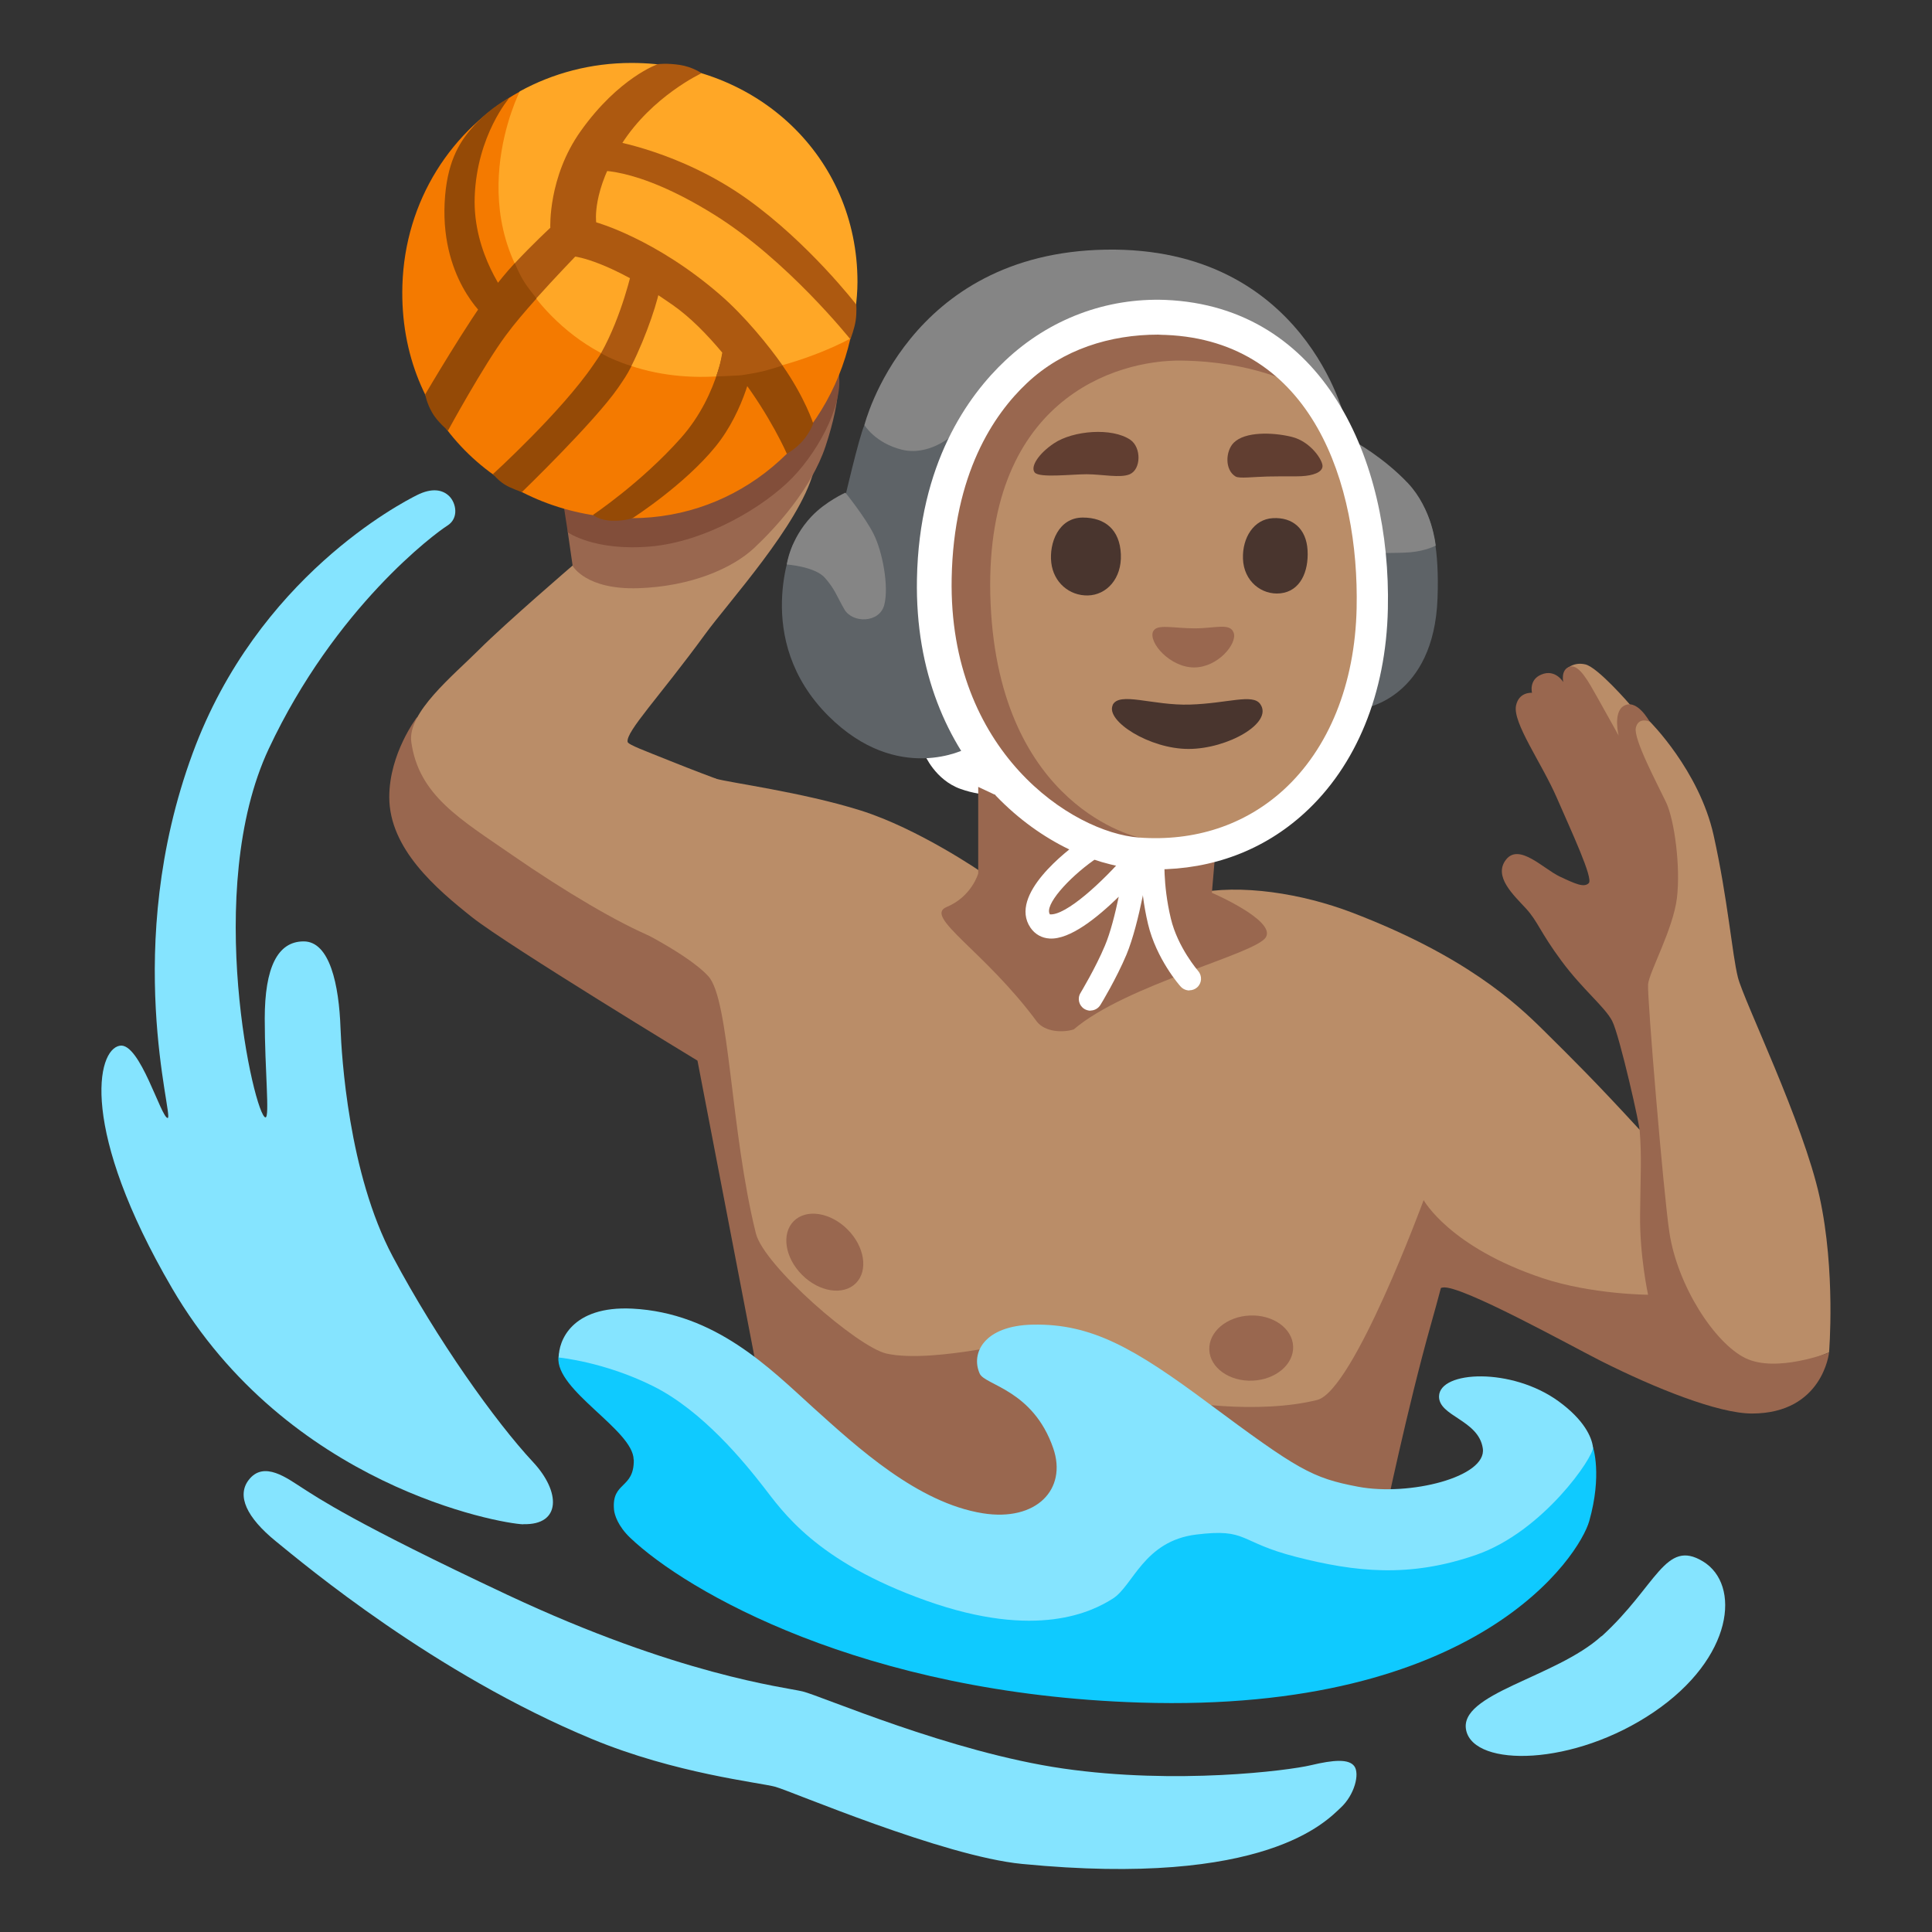 <?xml version="1.0" encoding="utf-8"?>
<!-- Generator: Adobe Illustrator 26.3.1, SVG Export Plug-In . SVG Version: 6.00 Build 0)  -->
<svg version="1.1" id="a" xmlns="http://www.w3.org/2000/svg" xmlns:xlink="http://www.w3.org/1999/xlink" x="0px" y="0px"
	 viewBox="0 0 128 128" style="enable-background:new 0 0 128 128;" xml:space="preserve">
<rect x="0" y="0" width="128" height="128" fill="#333333" stroke="none"/>
<ellipse style="fill:#99674F;" cx="76.37" cy="38.86" rx="14.59" ry="17.71"/>
<path style="fill:#99674F;" d="M36.87,50.59l-9.25-3.06c0,0-1.83,2.38-1.83,5.28c0,3.43,3.13,6.09,5.5,7.97
	c2.38,1.88,14.92,9.49,14.92,9.49L51.16,96l17.14,10.64l20.28-3.17L86.04,75.1L36.87,50.59L36.87,50.59z"/>
<path style="fill:#BA8D68;" d="M43.25,37.03l-5.27,0.4c0,0-4.48,3.85-6.23,5.6s-4.77,4.18-4.5,6.13c0.49,3.54,3.26,5.12,6.7,7.5
	s7.03,4.51,9.34,5.45s4.15-10.52,4.15-10.52s-1.54-0.57-3.1-1.2s-2.73-1.05-2.76-1.24c-0.11-0.69,2.08-2.95,5.12-7.11
	c1.56-2.15,6.24-7.26,7.19-10.76c0.59-2.18-10.62,5.76-10.62,5.76L43.25,37.03z"/>
<path style="fill:#99674F;" d="M37.68,30.77l-0.06,4.5l0.32,2.22c0,0,0.87,1.6,4.37,1.48s6.22-1.33,7.64-2.65
	c1.43-1.34,3.8-3.92,4.74-6.74c0.56-1.67,0.81-3.06,0.81-3.63s-6.25-2.94-6.25-2.94l-11.57,7.75L37.68,30.77z"/>
<path style="fill:#824E3A;" d="M37.31,33.27l0.31,2c0,0,1.75,1.25,5.44,0.94s7.57-2.63,9.44-4.56c1.88-1.94,3.56-5.25,3-7.19
	S37.31,33.28,37.31,33.27L37.31,33.27z"/>
<path style="fill:#99674F;" d="M76.38,70.88l4.76,30.29l10.59-0.63c0,0,1.52-7.29,3.06-12.75c0.93-3.29,1.76-6.59,2.06-8.74
	c0.43-3.1-20.48-8.17-20.48-8.17L76.38,70.88z"/>
<path style="fill:#BA8D68;" d="M104.53,47.43l-0.8-3.06c0,0,0.48-0.55,1.31-0.35s2.94,2.65,2.94,2.65l1.32,1.13
	c0,0,3.27,3.24,4.23,7.53c0.95,4.28,1.22,7.86,1.61,9.42s4.33,9.61,5.41,14.54s0.63,10.31,0.63,10.31l-4.53,1.8l-7.05-5.28
	l-0.39-11.9l-1.9-11.08L104.53,47.43z"/>
<path style="fill:#99674F;" d="M88.5,89.96c0,0,2.93-8.94,4.98-12.46s13.7-4.01,13.7-4.01s1.31,1.31,1.43,1.37s-1.31-6.28-1.8-7.22
	s-1.93-2.05-3.36-3.98c-1.43-1.93-1.56-2.61-2.36-3.48s-2.18-2.12-1.31-3.23s2.49,0.62,3.55,1.12s1.62,0.75,1.93,0.44
	s-1.12-3.36-2.12-5.66s-2.93-4.96-2.7-6.1c0.19-0.93,1.06-0.85,1.06-0.85s-0.23-0.86,0.62-1.21c0.93-0.39,1.45,0.5,1.45,0.5
	s-0.19-0.83,0.43-1.02s1.26,1.03,1.82,2.02s1.42,2.55,1.42,2.55s-0.37-1.48,0.29-1.94c0.89-0.61,1.76,1.01,1.76,1.01
	s-0.73-0.34-0.91,0.4s1.44,3.76,2,4.94s0.97,4.29,0.72,6.35s-1.84,4.91-1.91,5.71s1.02,13.87,1.41,16.43
	c0.53,3.53,2.99,7.34,5.04,8.34s5.54-0.37,5.54-0.37s-0.42,4.03-5.1,4.04c-2.24,0-6.41-1.67-10.01-3.48
	c-1.98-1-9.31-5.07-10.48-4.87c-2.13,0.37-7.1,4.67-7.1,4.67L88.5,89.96z"/>
<path style="fill:#BA8D68;" d="M102.24,68.24c-1.78-1.76-5.14-4.91-12.69-7.79c-3.26-1.24-7.34-1.92-10.49-1.24
	c-0.66,0.14-13.99-1.4-13.99-1.4S60.86,54.9,57,53.69s-8.71-1.84-9.57-2.1c-0.48-0.15-3.72,2.08-4.73,4.04c-1.45,2.83-2,5.2-2,5.2
	s4.68,2.15,6.23,3.85c1.42,1.56,1.45,10.2,3.15,17.04c0.53,2.13,6.75,7.54,8.66,7.96c3.12,0.69,9.97-1.07,9.97-1.07
	s5.89,2.9,7.98,3.83c1.17,0.52,6.71,1.28,10.58,0.31c2.41-0.61,7.05-13.24,7.05-13.24s1.7,3.11,7.88,5.17
	c3.24,1.08,6.99,1.1,6.99,1.1s-0.56-2.56-0.53-5.27c0.02-2.57,0.12-3.82-0.03-5.66c-3.02-3.28-4.36-4.6-6.38-6.6L102.24,68.24z"/>
<path style="fill:#FFFFFF;" d="M61.26,49.99c0,0,0.69,1.68,2.38,2.28s2.77,0.3,2.77,0.3l-2.58-3.86L61.25,50L61.26,49.99z"/>
<path style="fill:#5E6367;" d="M90.39,46.92c0,0,4.61-0.69,4.85-7.28c0.25-6.59-1.93-6.99-1.93-6.99l-2.33,2.82L90.39,46.92
	L90.39,46.92z"/>
<g>
	<path style="fill:#F47A00;" d="M56.34,22.43c-1.54,6.8-7.39,11.9-14.5,11.9c-8.27,0-15.46-6.19-15.18-15.43
		c0.17-5.61,3.26-10.35,7.79-12.84l21.9,16.38L56.34,22.43z"/>
	<path style="fill:#FFA726;" d="M56.34,22.44c0.25-1.12,0.47-2.59,0.47-3.76c0-8.33-6.7-14.51-14.97-14.51
		c-2.69,0-5.21,0.68-7.4,1.88c0,0-4.28,8.4,2.06,14.84c8.03,8.17,19.84,1.54,19.84,1.54V22.44z"/>
	<path style="fill:#954A06;" d="M48.04,22.42c0,0-0.3,3.64-2.93,6.6s-5.82,5.09-5.82,5.09s0.39,0.37,1.27,0.39s1.36-0.18,1.36-0.18
		s3.41-2.18,5.49-4.74c1.96-2.41,2.57-5.64,2.45-5.6C49.86,23.98,48.04,22.42,48.04,22.42z"/>
	<path style="fill:#AD5910;" d="M51.71,25.32l0.13-1.12c-0.91-1.3-2.51-3.27-4.13-4.67c-4.29-3.72-8.21-4.8-8.21-4.8
		s-0.31-2.07,1.7-5.21c2.01-3.15,5.28-4.67,5.28-4.67s-0.59-0.42-1.45-0.55s-1.45-0.05-1.45-0.05s-2.59,0.89-5.11,4.44
		c-2.17,3.05-2.01,6.4-2.01,6.4s-1.2,1.11-2.37,2.37l-0.07,1.86l1.52,0.44c1.21-1.35,2.57-2.76,2.57-2.76s2.27,0.26,6.45,3.2
		c1.19,0.83,2.3,1.98,3.29,3.16c0,0-0.05,0.32-0.12,0.65s-0.28,0.93-0.28,0.93s0.95-0.03,1.57-0.07L51.71,25.32L51.71,25.32z"/>
	<path style="fill:#954A06;" d="M51.84,24.21c1.5,2.15,2.04,3.85,2.04,3.85s-0.21,0.59-0.7,1.15s-1.05,0.85-1.05,0.85
		s-1.08-2.49-3.14-5.18c0,0,0.76-0.11,1.37-0.24s1.49-0.43,1.49-0.43H51.84z"/>
	<path style="fill:#954A06;" d="M34.09,17.45c-0.58,0.62-1,1.16-1.56,1.87c-1.44,1.84-4.36,6.81-4.36,6.81s0.1,0.6,0.48,1.24
		c0.33,0.57,1.03,1.16,1.03,1.16s2.34-4.3,3.84-6.32c0.6-0.81,1.22-1.53,2.03-2.44c0,0-0.58-0.69-0.89-1.21s-0.55-1.12-0.55-1.12
		L34.09,17.45z"/>
	<path style="fill:#954A06;" d="M32.16,21.01c0,0-3.13-2.63-2.67-8.05c0.21-2.44,1.04-3.67,1.91-4.63c1.15-1.27,2.35-1.85,2.35-1.85
		s-2.15,2.47-2.3,6.55c-0.14,3.83,2.23,6.72,2.23,6.72L32.16,21.01z"/>
	<path style="fill:#AD5910;" d="M39.32,11.32c0,0,2.6-0.45,7.98,2.89c4.85,3.01,9.04,8.27,9.04,8.27s0.27-0.69,0.35-1.24
		s0.04-1.06,0.04-1.06s-3.13-4.07-7.25-7.01c-4.41-3.14-9.02-3.86-9.02-3.86l-1.15,2L39.32,11.32z"/>
	<path style="fill:#AD5910;" d="M41.83,24.25c1.02-2.02,1.85-4.57,1.91-5.36c0.07-1.04-1.86-1.04-1.86-1.04s-0.66,3.05-2.06,5.55
		l0.64,1.14C40.46,24.54,41.83,24.25,41.83,24.25z"/>
	<path style="fill:#954A06;" d="M39.82,23.4c-0.17,0.3-0.31,0.47-0.5,0.76c-2.12,3.12-6.66,7.25-6.66,7.25s0.32,0.4,0.76,0.68
		c0.44,0.28,1.16,0.51,1.16,0.51s4.82-4.66,6.38-6.92c0.36-0.53,0.57-0.82,0.88-1.43c0,0-0.43-0.12-1.08-0.39S39.83,23.4,39.82,23.4
		L39.82,23.4z"/>
</g>
<path style="fill:#85E4FF;" d="M106.1,108.4c-3.03,2.75-9.51,3.8-8.96,6.25s7.13,2.38,12.43-1.22s5.77-8.45,3.26-9.98
	s-3.06,1.63-6.72,4.96L106.1,108.4z"/>
<path style="fill:#85E4FF;" d="M16.47,98.06c-0.79,1.04-0.14,2.47,1.8,4.05s10.51,8.77,20.94,13.1c5.54,2.3,11.1,2.88,12.16,3.17
	s11.11,4.6,16.34,5.11c16.19,1.58,20.18-2.86,21.11-3.72s1.27-2.25,0.91-2.75s-1.37-0.43-2.88-0.07s-8.92,1.3-16.41,0.22
	s-16.05-4.82-17.27-5.11s-8.21-1.07-19.58-6.41c-10.17-4.78-12.52-6.41-13.53-7.05S17.48,96.73,16.47,98.06L16.47,98.06z"/>
<path style="fill:#85E4FF;" d="M34.67,100.98c2.52,0.07,2.48-2.15,0.65-4.11c-2.5-2.68-6.36-8.1-9.3-13.62s-3.39-13.33-3.46-15.13
	c-0.1-2.87-0.71-5.75-2.44-5.75s-2.58,1.73-2.58,5.12s0.34,6.54,0.05,6.54c-0.72,0-4.18-15.06,0.22-24.43s11.02-14.27,11.82-14.77
	s0.58-1.51,0.14-1.95s-1.15-0.58-2.16-0.07s-10.55,5.43-14.84,17.08c-4.76,12.9-1.22,24.18-1.66,24.18s-1.84-5.02-3.17-4.79
	c-1.55,0.26-2.67,5.57,3.46,16.07c7.65,13.1,21.72,15.59,23.27,15.64V100.98z"/>
<g>
	<path style="fill:#0FCAFF;" d="M41.99,96.71c0.03,1.96-1.48,1.43-1.31,3.31c0.03,0.34,0.26,1.09,1.08,1.87
		c3.7,3.52,15.39,10.33,33.77,10.91c22.45,0.71,29.12-9.77,29.76-12.02c0.87-3.07,0.25-4.9,0.25-4.9l-11.66,5.83L77.5,99.1
		l-6.64,4.87l-13.56-2.26L45.79,91.26l-7.56-2.05c0,0-1.12-0.36-1.23,0.7c-0.22,2.2,4.95,4.83,4.98,6.79L41.99,96.71z"/>
	<path style="fill:#85E4FF;" d="M37.02,89.95c-0.02-1.1,0.85-3.45,4.87-3.25c5.51,0.28,9.11,3.95,12,6.57
		c2.9,2.61,6.9,6.3,11.23,6.99c3.53,0.56,5.6-1.58,4.66-4.31c-1.34-3.88-4.52-4.17-4.87-4.94c-0.61-1.35,0.28-3.19,3.53-3.25
		c3.88-0.07,6.71,1.55,11.65,5.23c5.9,4.38,6.82,4.93,9.89,5.51c3.39,0.64,8.54-0.64,8.26-2.54s-2.94-2.12-2.9-3.46
		c0.05-1.69,4.81-1.92,7.92,0.34c1.69,1.23,2.2,2.37,2.28,3.05c0.07,0.6-3.28,5.57-7.73,7.12c-4.45,1.55-8.05,1.13-11.93,0.14
		s-3.18-1.91-6.64-1.48s-4.17,3.39-5.51,4.24s-5.01,2.75-12.36,0.14c-7.34-2.61-9.53-5.93-10.8-7.56s-4.02-5.01-7.27-6.64
		s-6.28-1.91-6.28-1.91L37.02,89.95z"/>
</g>
<g>
	
		<ellipse transform="matrix(0.707 -0.707 0.707 0.707 -42.652 62.951)" style="fill:#99674F;" cx="54.66" cy="82.96" rx="2.13" ry="2.91"/>
	
		<ellipse transform="matrix(0.999 -0.042 0.042 0.999 -3.711 3.597)" style="fill:#99674F;" cx="82.94" cy="89.29" rx="2.78" ry="2.16"/>
</g>
<path style="fill:#BA8D68;" d="M78.3,23.89C73.95,23.82,65.04,26.47,65.63,40c0.6,13.56,9.83,15.48,9.83,15.48l2.24,0.78l7.87-2.77
	l3.82-5.55l1.8-8.54l-2.1-9.59l-3.37-4.35C85.72,25.46,83.02,23.96,78.3,23.89z"/>
<g>
	<path style="fill:#49352E;" d="M71.74,34.29c-1.61,0-2.24,1.68-2.09,2.99s1.2,2.2,2.43,2.17s2.25-1.11,2.18-2.73
		S73.22,34.29,71.74,34.29L71.74,34.29z"/>
	<path style="fill:#49352E;" d="M84.32,34.33c-1.24,0.07-2.02,1.28-1.97,2.69c0.05,1.49,1.24,2.42,2.48,2.29
		c1.31-0.14,1.88-1.42,1.8-2.85S85.64,34.25,84.32,34.33L84.32,34.33z"/>
</g>
<path style="fill:#99674F;" d="M76.4,41.82c-0.34,0.74,1.12,2.4,2.71,2.4s2.86-1.58,2.63-2.28s-1.2-0.31-2.59-0.31
	s-2.51-0.31-2.74,0.19H76.4z"/>
<path style="fill:#49352E;" d="M73.72,46.72c-0.48,1.04,2.43,2.9,5.02,2.9s5.65-1.73,4.75-2.98c-0.5-0.7-2.16-0.04-4.64,0.04
	s-4.71-0.89-5.14,0.04L73.72,46.72z"/>
<g>
	<path style="fill:#613E31;" d="M81.74,29.33c-0.55,0.55-0.61,1.8,0.12,2.24c0.25,0.15,1.19,0.02,2.13,0s1.99,0,2.23-0.02
		c0.77-0.04,1.36-0.25,1.4-0.64s-0.77-1.66-2.05-1.97S82.48,28.59,81.74,29.33z"/>
	<path style="fill:#613E31;" d="M74.85,31.42c0.76-0.33,0.77-1.78,0.04-2.28c-1.21-0.83-3.79-0.62-5.06,0.23
		c-1.02,0.68-1.58,1.55-1.28,1.93s2.43,0.12,3.44,0.12S74.23,31.69,74.85,31.42z"/>
</g>
<path style="fill:#99674F;" d="M64.81,52.12v5.75c0,0-0.43,1.53-2.09,2.22c-1.56,0.64,2.5,2.89,5.98,7.6
	c0.54,0.69,1.73,0.74,2.44,0.51c3.48-2.98,12.07-4.99,12.73-6.11s-3.58-2.94-3.58-2.94l0.25-2.93l-6.57,0.22l-9.17-4.31L64.81,52.12
	z"/>
<path style="fill:#5E6367;" d="M64.03,49.59c0,0-4.53,2.45-9.15-2.16c-5.08-5.08-2.34-11.36-2.34-11.36l3.4-2.92
	c0,0,0.97-4.19,1.33-4.99c0.65-1.49,6.67,0.18,6.67,0.18l-2.39,10.29l2.25,8.04L64.03,49.59L64.03,49.59z"/>
<path style="fill:#858585;" d="M57.27,28.16c0,0,0.71,1.19,2.47,1.63s3.27-0.88,3.27-0.88l6.67-6.01l4.86-1.77l7.64,0.75l4.68,4.06
	l1.77,2.52l2.56,8.17c0,0,1.36,0.03,2.25-0.04c1.02-0.09,1.68-0.44,1.68-0.44S94.9,33.72,93.27,32s-3.58-2.78-3.58-2.78l-0.57-1.41
	c0,0-2.65-11.49-15.86-11.27C60.09,16.76,57.27,28.16,57.27,28.16z"/>
<path style="fill:#FFFFFF;" d="M72.25,66.96c-0.14,0-0.28-0.04-0.4-0.11c-0.37-0.22-0.49-0.7-0.26-1.07c0.01-0.02,1-1.66,1.61-3.12
	c0.37-0.87,0.68-2.12,0.92-3.25c-1.41,1.37-3.22,2.85-4.58,2.77c-0.52-0.03-0.97-0.28-1.27-0.72c-1.48-2.18,2.49-5.16,3.31-5.74
	c0.34-0.25,0.83-0.17,1.08,0.18s0.17,0.83-0.18,1.08c-1.71,1.21-3.32,3.01-2.92,3.6c1.05,0.08,3.45-2.09,5.21-4.15
	c0.23-0.26,0.6-0.34,0.91-0.2c0.32,0.14,0.5,0.48,0.45,0.82c-0.03,0.17-0.62,4.09-1.5,6.2c-0.66,1.57-1.67,3.25-1.72,3.32
	c-0.14,0.24-0.4,0.38-0.66,0.38L72.25,66.96z"/>
<path style="fill:#FFFFFF;" d="M78.8,65.62c-0.21,0-0.43-0.09-0.58-0.26c-0.07-0.07-1.61-1.83-2.16-4.14
	c-0.61-2.56-0.45-4.56-0.45-4.65c0.04-0.43,0.42-0.74,0.84-0.71c0.43,0.04,0.74,0.41,0.71,0.84c0,0.02-0.14,1.85,0.41,4.15
	c0.46,1.93,1.8,3.46,1.81,3.48c0.28,0.32,0.25,0.81-0.07,1.09c-0.15,0.13-0.33,0.19-0.51,0.19L78.8,65.62z"/>
<path style="fill:#858585;" d="M52.13,37.4c0,0,1.87,0.13,2.53,0.89s0.75,1.15,1.28,2.08s2.34,0.93,2.65-0.31s-0.13-3.53-0.71-4.68
	s-1.87-2.74-1.87-2.74s-1.31,0.58-2.26,1.59C52.34,35.73,52.12,37.41,52.13,37.4L52.13,37.4z"/>
<path style="fill:#FFFFFF;" d="M76.57,57.6c-0.42,0-0.84-0.02-1.26-0.05c-5.91-0.44-14.79-6.77-14.56-19.18
	c0.14-7.65,3.37-12.15,5.86-14.49c2.92-2.75,6.69-4.16,10.61-4.01l0,0c10.48,0.44,14.95,10.6,14.73,20.47
	c-0.12,5.6-2.09,10.4-5.54,13.54C83.72,56.33,80.34,57.6,76.57,57.6z M76.73,22.17c-3.17,0-6.32,0.97-8.7,3.22
	c-2.2,2.07-4.85,6-4.98,12.93c-0.21,11.47,7.98,16.84,12.41,17.17c3.69,0.27,7-0.82,9.56-3.14c3.02-2.75,4.75-7.03,4.86-12.05
	c0.18-8.22-2.94-17.71-12.64-18.11C77.07,22.19,76.9,22.18,76.73,22.17L76.73,22.17z"/>
</svg>
